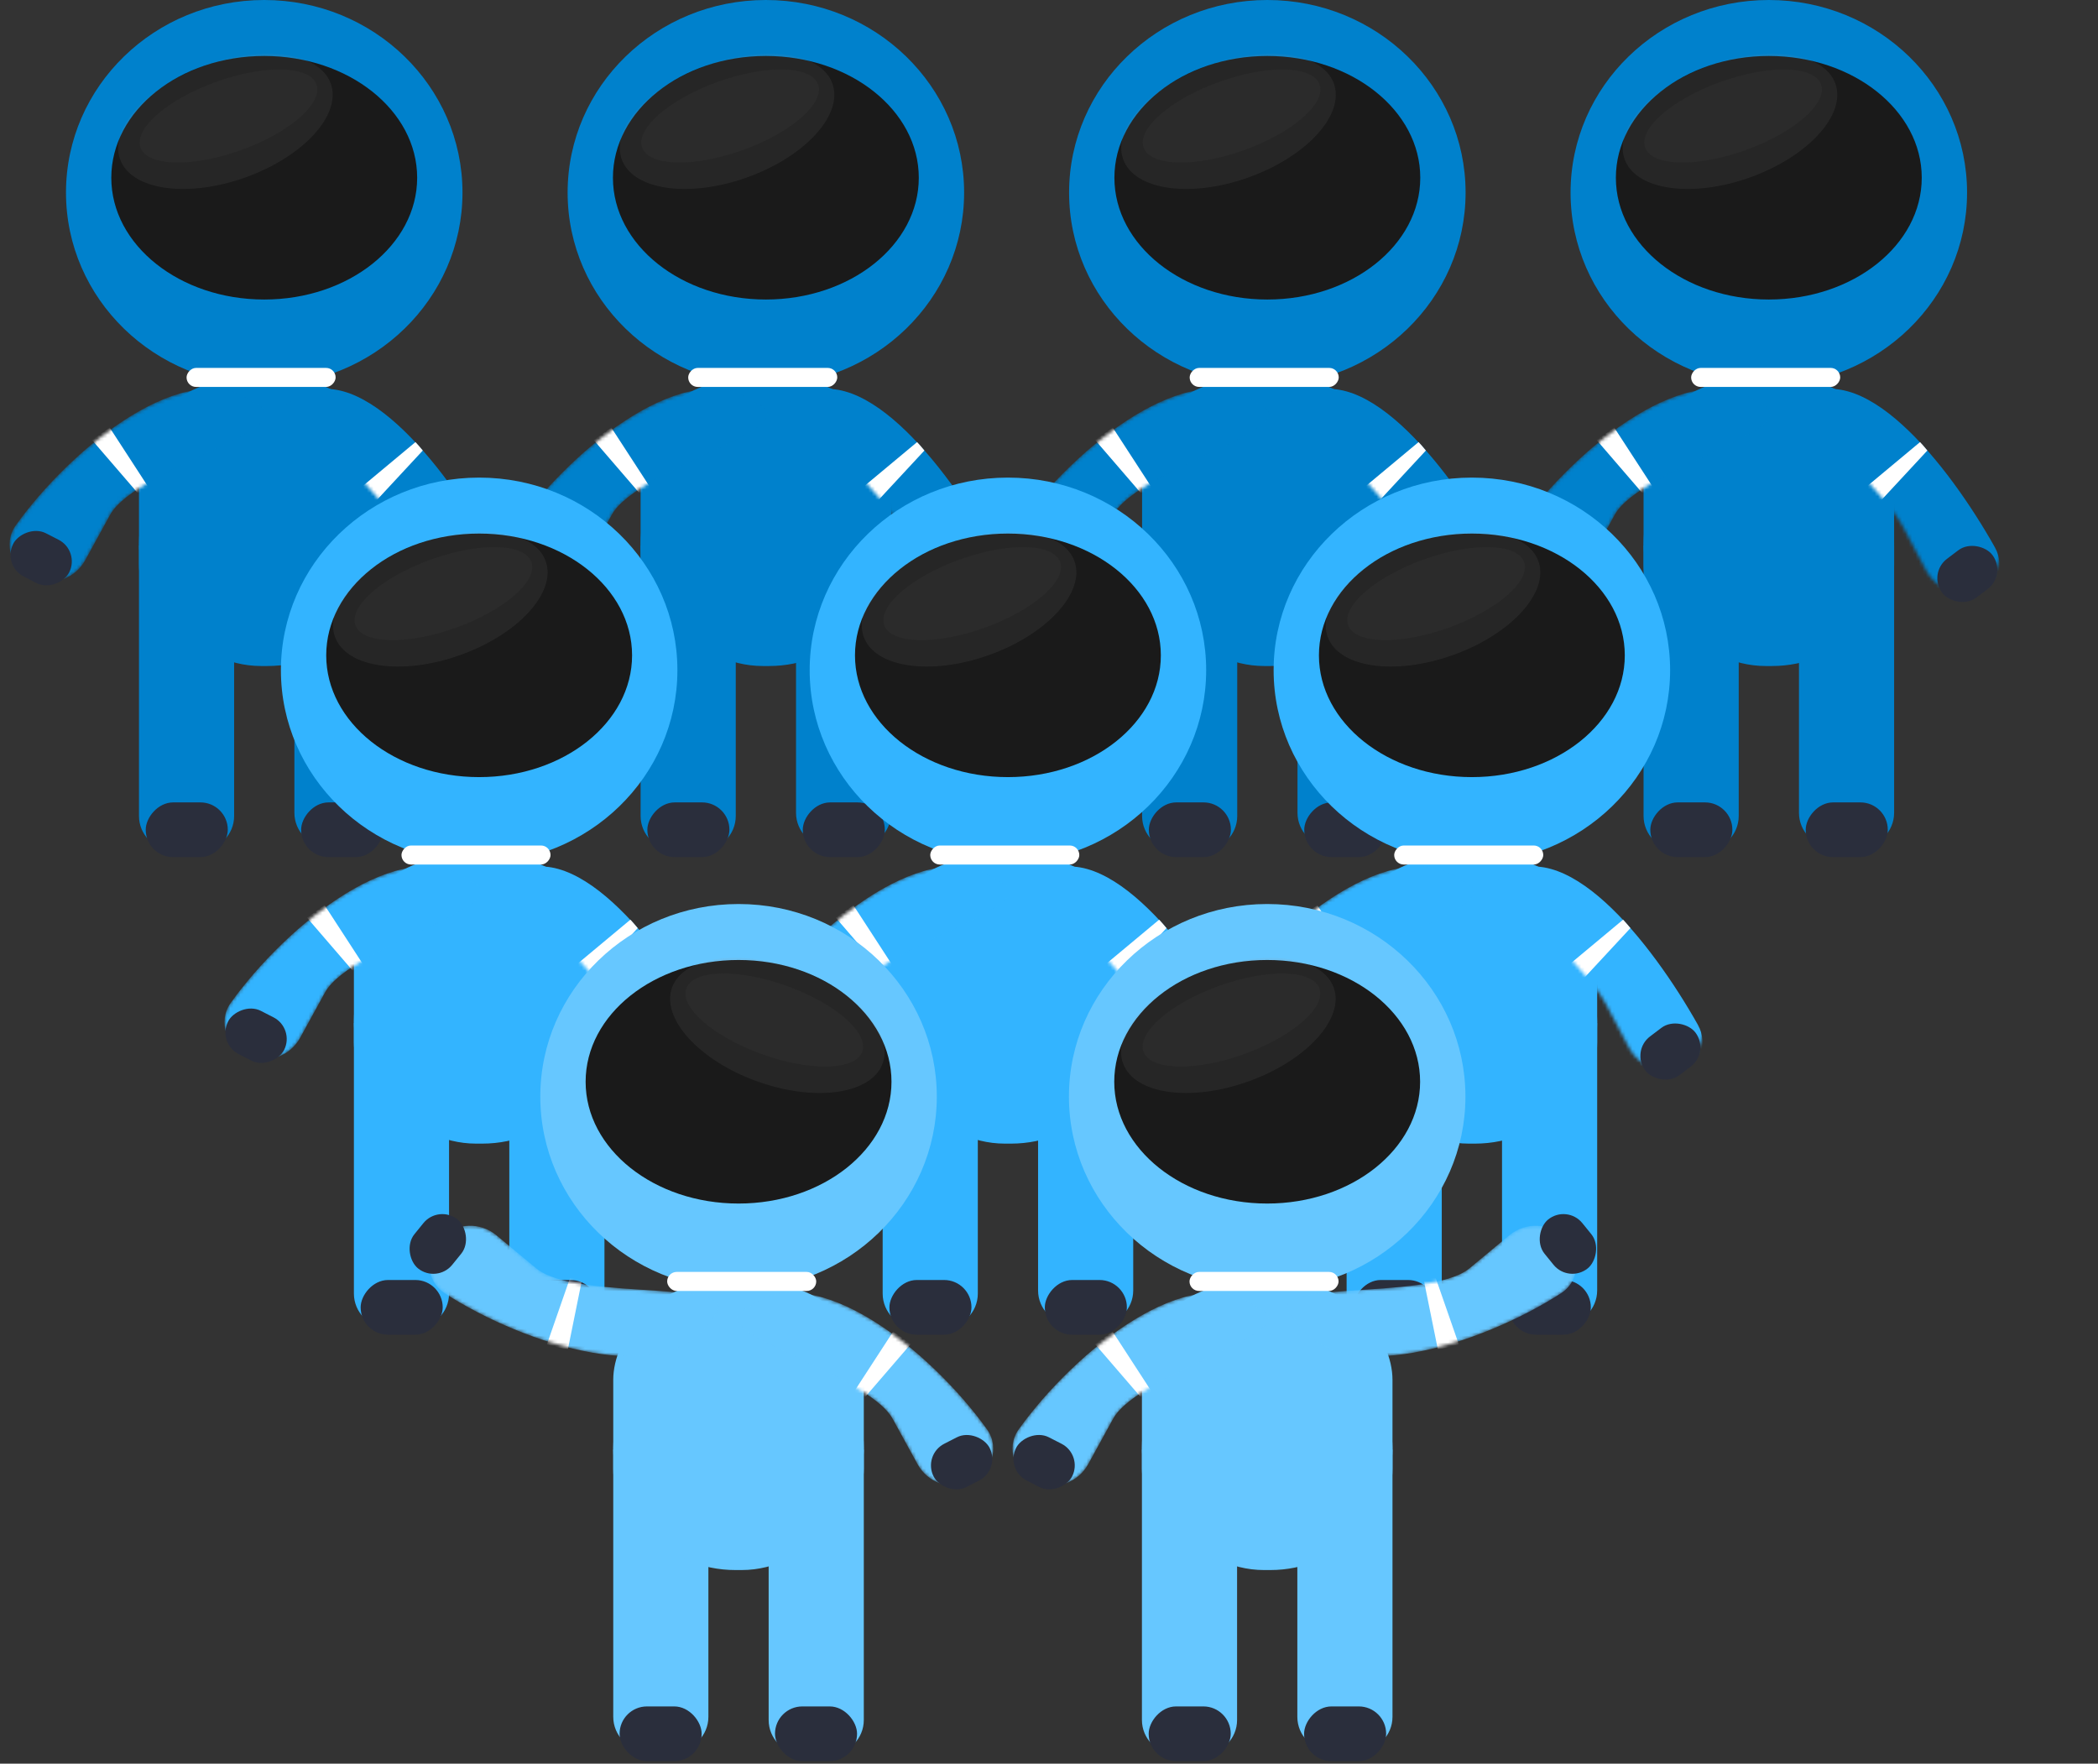 <svg width="615" height="517" viewBox="0 0 615 517" fill="none" xmlns="http://www.w3.org/2000/svg">
<rect x="0" y="0" width="615" height="517" fill="#333333" stroke="none"/>
<ellipse cx="371.504" cy="56.453" rx="58.114" ry="56.453" fill="#0081CC"/>
<ellipse cx="371.502" cy="52.103" rx="44.83" ry="35.698" fill="#1A1A1A"/>
<ellipse cx="360.122" cy="35.59" rx="32.812" ry="17.434" transform="rotate(-19.729 360.122 35.59)" fill="#989898" fill-opacity="0.1"/>
<ellipse cx="361.027" cy="34.008" rx="27.388" ry="10.643" transform="rotate(-19.729 361.027 34.008)" fill="#989898" fill-opacity="0.05"/>
<path d="M362.679 169.87C362.679 164.368 358.219 159.907 352.717 159.907H334.788V239.196C334.788 244.698 339.249 249.158 344.751 249.158H352.717C358.219 249.158 362.679 244.698 362.679 239.196V169.87Z" fill="#0081CC"/>
<path d="M408.234 159.907H390.306C384.804 159.907 380.344 164.368 380.344 169.87V238.266C380.344 243.768 384.804 248.228 390.306 248.228H398.272C403.774 248.228 408.234 243.768 408.234 238.266V159.907Z" fill="#0081CC"/>
<rect x="334.788" y="111.563" width="73.446" height="81.813" rx="27.891" fill="#0081CC"/>
<rect x="334.788" y="123.649" width="73.446" height="71.587" rx="35.793" fill="#0081CC"/>
<rect width="24.055" height="16.037" rx="8.018" transform="matrix(-1 0 0 1 406.375 235.213)" fill="#2A2E3C"/>
<rect width="24.055" height="16.037" rx="8.018" transform="matrix(-1 0 0 1 360.82 235.213)" fill="#2A2E3C"/>
<rect width="43.696" height="5.578" rx="2.789" transform="matrix(1 0 0 -1 348.734 113.423)" fill="white"/>
<mask id="mask0_70_27401" style="mask-type:alpha" maskUnits="userSpaceOnUse" x="296" y="114" width="76" height="57">
<path d="M326.307 150.952C333.92 136.956 385.835 124.861 368.467 118.166C348.987 103.311 314.99 131.235 298.718 153.923C294.648 159.597 297.571 167.106 304.076 169.648C309.715 171.852 316.114 169.529 319.026 164.22L326.307 150.952Z" fill="#66C7FF"/>
</mask>
<g mask="url(#mask0_70_27401)">
<path d="M326.307 150.952C333.92 136.956 385.835 124.861 368.467 118.166C348.987 103.311 314.99 131.235 298.718 153.923C294.648 159.597 297.571 167.106 304.076 169.648C309.715 171.852 316.114 169.529 319.026 164.22L326.307 150.952Z" fill="#0081CC"/>
<path d="M326.193 125.333L337.839 143.258C336.416 144.839 335.368 144.921 335.009 145.216L321.046 129.011C321.808 128.384 325.045 126.088 326.193 125.333Z" fill="white"/>
</g>
<rect width="18.427" height="14.253" rx="7.126" transform="matrix(-0.89 -0.456 -0.456 0.89 317.563 161.47)" fill="#2A2E3C"/>
<mask id="mask1_70_27401" style="mask-type:alpha" maskUnits="userSpaceOnUse" x="378" y="111" width="62" height="63">
<path d="M410.823 154.378C403.621 140.68 370.396 114.638 379.666 114.576C398.247 99.917 424.334 133.525 437.765 157.423C440.967 163.12 438.174 170.122 432.115 172.572C426.667 174.774 420.435 172.503 417.682 167.311L410.823 154.378Z" fill="#66C7FF"/>
</mask>
<g mask="url(#mask1_70_27401)">
<path d="M410.823 157.378C403.621 143.68 370.396 117.638 379.666 117.576C398.247 102.917 424.334 136.525 437.765 160.423C440.967 166.12 438.174 173.122 432.115 175.572C426.667 177.774 420.435 175.503 417.682 170.311L410.823 157.378Z" fill="#0081CC"/>
<path d="M399.347 143.329L415.834 129.589C417.546 131.434 417.66 131.758 417.978 132.066L403.36 147.818C402.686 147.165 400.179 144.339 399.347 143.329Z" fill="white"/>
</g>
<rect x="418.046" y="168.115" width="18.427" height="14.253" rx="7.126" transform="rotate(-37.1 418.046 168.115)" fill="#2A2E3C"/>
<ellipse cx="518.504" cy="56.453" rx="58.114" ry="56.453" fill="#0081CC"/>
<ellipse cx="518.502" cy="52.103" rx="44.83" ry="35.698" fill="#1A1A1A"/>
<ellipse cx="507.122" cy="35.59" rx="32.812" ry="17.434" transform="rotate(-19.729 507.122 35.59)" fill="#989898" fill-opacity="0.1"/>
<ellipse cx="508.027" cy="34.008" rx="27.388" ry="10.643" transform="rotate(-19.729 508.027 34.008)" fill="#989898" fill-opacity="0.05"/>
<path d="M509.679 169.87C509.679 164.368 505.219 159.907 499.717 159.907H481.788V239.196C481.788 244.698 486.249 249.158 491.751 249.158H499.717C505.219 249.158 509.679 244.698 509.679 239.196V169.87Z" fill="#0081CC"/>
<path d="M555.234 159.907H537.306C531.804 159.907 527.344 164.368 527.344 169.87V238.266C527.344 243.768 531.804 248.228 537.306 248.228H545.272C550.774 248.228 555.234 243.768 555.234 238.266V159.907Z" fill="#0081CC"/>
<rect x="481.788" y="111.563" width="73.446" height="81.813" rx="27.891" fill="#0081CC"/>
<rect x="481.788" y="123.649" width="73.446" height="71.587" rx="35.793" fill="#0081CC"/>
<rect width="24.055" height="16.037" rx="8.018" transform="matrix(-1 0 0 1 553.375 235.213)" fill="#2A2E3C"/>
<rect width="24.055" height="16.037" rx="8.018" transform="matrix(-1 0 0 1 507.82 235.213)" fill="#2A2E3C"/>
<rect width="43.696" height="5.578" rx="2.789" transform="matrix(1 0 0 -1 495.734 113.423)" fill="white"/>
<mask id="mask2_70_27401" style="mask-type:alpha" maskUnits="userSpaceOnUse" x="443" y="114" width="76" height="57">
<path d="M473.307 150.952C480.92 136.956 532.835 124.861 515.467 118.166C495.987 103.311 461.99 131.235 445.718 153.923C441.648 159.597 444.571 167.106 451.076 169.648C456.715 171.852 463.114 169.529 466.026 164.22L473.307 150.952Z" fill="#66C7FF"/>
</mask>
<g mask="url(#mask2_70_27401)">
<path d="M473.307 150.952C480.92 136.956 532.835 124.861 515.467 118.166C495.987 103.311 461.99 131.235 445.718 153.923C441.648 159.597 444.571 167.106 451.076 169.648C456.715 171.852 463.114 169.529 466.026 164.22L473.307 150.952Z" fill="#0081CC"/>
<path d="M473.193 125.333L484.839 143.258C483.416 144.839 482.368 144.921 482.009 145.216L468.046 129.011C468.808 128.384 472.045 126.088 473.193 125.333Z" fill="white"/>
</g>
<rect width="18.427" height="14.253" rx="7.126" transform="matrix(-0.89 -0.456 -0.456 0.89 464.563 161.47)" fill="#2A2E3C"/>
<mask id="mask3_70_27401" style="mask-type:alpha" maskUnits="userSpaceOnUse" x="525" y="111" width="62" height="63">
<path d="M557.823 154.378C550.621 140.68 517.396 114.638 526.666 114.576C545.247 99.917 571.334 133.525 584.765 157.423C587.967 163.12 585.174 170.122 579.115 172.572C573.667 174.774 567.435 172.503 564.682 167.311L557.823 154.378Z" fill="#66C7FF"/>
</mask>
<g mask="url(#mask3_70_27401)">
<path d="M557.823 157.378C550.621 143.68 517.396 117.638 526.666 117.576C545.247 102.917 571.334 136.525 584.765 160.423C587.967 166.12 585.174 173.122 579.115 175.572C573.667 177.774 567.435 175.503 564.682 170.311L557.823 157.378Z" fill="#0081CC"/>
<path d="M546.347 143.329L562.834 129.589C564.546 131.434 564.66 131.758 564.978 132.066L550.36 147.818C549.686 147.165 547.179 144.339 546.347 143.329Z" fill="white"/>
</g>
<rect x="565.046" y="168.115" width="18.427" height="14.253" rx="7.126" transform="rotate(-37.1 565.046 168.115)" fill="#2A2E3C"/>
<ellipse cx="431.458" cy="196.453" rx="58.114" ry="56.453" fill="#33B4FF"/>
<ellipse cx="431.456" cy="192.103" rx="44.83" ry="35.698" fill="#1A1A1A"/>
<ellipse cx="420.076" cy="175.59" rx="32.812" ry="17.434" transform="rotate(-19.729 420.076 175.59)" fill="#989898" fill-opacity="0.1"/>
<ellipse cx="420.981" cy="174.009" rx="27.388" ry="10.643" transform="rotate(-19.729 420.981 174.009)" fill="#989898" fill-opacity="0.05"/>
<path d="M422.633 309.87C422.633 304.368 418.173 299.907 412.671 299.907H394.742V379.196C394.742 384.698 399.203 389.158 404.705 389.158H412.671C418.173 389.158 422.633 384.698 422.633 379.196V309.87Z" fill="#33B4FF"/>
<path d="M468.188 299.907H450.26C444.758 299.907 440.298 304.368 440.298 309.87V378.266C440.298 383.768 444.758 388.228 450.26 388.228H458.226C463.728 388.228 468.188 383.768 468.188 378.266V299.907Z" fill="#33B4FF"/>
<rect x="394.742" y="251.563" width="73.446" height="81.813" rx="27.891" fill="#33B4FF"/>
<rect x="394.742" y="263.649" width="73.446" height="71.587" rx="35.793" fill="#33B4FF"/>
<rect width="24.055" height="16.037" rx="8.018" transform="matrix(-1 0 0 1 466.329 375.213)" fill="#2A2E3C"/>
<rect width="24.055" height="16.037" rx="8.018" transform="matrix(-1 0 0 1 420.774 375.213)" fill="#2A2E3C"/>
<rect width="43.696" height="5.578" rx="2.789" transform="matrix(1 0 0 -1 408.688 253.423)" fill="white"/>
<mask id="mask4_70_27401" style="mask-type:alpha" maskUnits="userSpaceOnUse" x="356" y="254" width="76" height="57">
<path d="M386.261 290.952C393.874 276.956 445.789 264.861 428.421 258.166C408.941 243.311 374.944 271.235 358.672 293.923C354.602 299.597 357.525 307.106 364.03 309.648C369.669 311.852 376.068 309.529 378.981 304.22L386.261 290.952Z" fill="#66C7FF"/>
</mask>
<g mask="url(#mask4_70_27401)">
<path d="M386.261 290.952C393.874 276.956 445.789 264.861 428.421 258.166C408.941 243.311 374.944 271.235 358.672 293.923C354.602 299.597 357.525 307.106 364.03 309.648C369.669 311.852 376.068 309.529 378.981 304.22L386.261 290.952Z" fill="#33B4FF"/>
<path d="M386.147 265.333L397.793 283.258C396.37 284.839 395.322 284.921 394.963 285.216L381 269.011C381.762 268.384 384.999 266.088 386.147 265.333Z" fill="white"/>
</g>
<rect width="18.427" height="14.253" rx="7.126" transform="matrix(-0.89 -0.456 -0.456 0.89 377.518 301.47)" fill="#2A2E3C"/>
<mask id="mask5_70_27401" style="mask-type:alpha" maskUnits="userSpaceOnUse" x="438" y="251" width="62" height="63">
<path d="M470.777 294.378C463.575 280.68 430.35 254.638 439.62 254.576C458.201 239.917 484.288 273.525 497.719 297.423C500.921 303.12 498.128 310.122 492.069 312.572C486.621 314.774 480.389 312.503 477.636 307.311L470.777 294.378Z" fill="#66C7FF"/>
</mask>
<g mask="url(#mask5_70_27401)">
<path d="M470.777 297.378C463.575 283.68 430.35 257.638 439.62 257.576C458.201 242.917 484.288 276.525 497.719 300.423C500.921 306.12 498.128 313.122 492.069 315.572C486.621 317.774 480.389 315.503 477.636 310.311L470.777 297.378Z" fill="#33B4FF"/>
<path d="M459.302 283.329L475.788 269.589C477.5 271.434 477.614 271.758 477.932 272.066L463.314 287.818C462.64 287.165 460.133 284.339 459.302 283.329Z" fill="white"/>
</g>
<rect x="478" y="308.115" width="18.427" height="14.253" rx="7.126" transform="rotate(-37.1 478 308.115)" fill="#2A2E3C"/>
<ellipse cx="224.504" cy="56.453" rx="58.114" ry="56.453" fill="#0081CC"/>
<ellipse cx="224.502" cy="52.103" rx="44.83" ry="35.698" fill="#1A1A1A"/>
<ellipse cx="213.122" cy="35.59" rx="32.812" ry="17.434" transform="rotate(-19.729 213.122 35.59)" fill="#989898" fill-opacity="0.1"/>
<ellipse cx="214.027" cy="34.008" rx="27.388" ry="10.643" transform="rotate(-19.729 214.027 34.008)" fill="#989898" fill-opacity="0.05"/>
<path d="M215.679 169.87C215.679 164.368 211.219 159.907 205.717 159.907H187.788V239.196C187.788 244.698 192.249 249.158 197.751 249.158H205.717C211.219 249.158 215.679 244.698 215.679 239.196V169.87Z" fill="#0081CC"/>
<path d="M261.234 159.907H243.306C237.804 159.907 233.344 164.368 233.344 169.87V238.266C233.344 243.768 237.804 248.228 243.306 248.228H251.272C256.774 248.228 261.234 243.768 261.234 238.266V159.907Z" fill="#0081CC"/>
<rect x="187.788" y="111.563" width="73.446" height="81.813" rx="27.891" fill="#0081CC"/>
<rect x="187.788" y="123.649" width="73.446" height="71.587" rx="35.793" fill="#0081CC"/>
<rect width="24.055" height="16.037" rx="8.018" transform="matrix(-1 0 0 1 259.375 235.213)" fill="#2A2E3C"/>
<rect width="24.055" height="16.037" rx="8.018" transform="matrix(-1 0 0 1 213.82 235.213)" fill="#2A2E3C"/>
<rect width="43.696" height="5.578" rx="2.789" transform="matrix(1 0 0 -1 201.734 113.423)" fill="white"/>
<mask id="mask6_70_27401" style="mask-type:alpha" maskUnits="userSpaceOnUse" x="149" y="114" width="76" height="57">
<path d="M179.307 150.952C186.92 136.956 238.835 124.861 221.467 118.166C201.987 103.311 167.99 131.235 151.718 153.923C147.648 159.597 150.571 167.106 157.076 169.648C162.715 171.852 169.114 169.529 172.026 164.22L179.307 150.952Z" fill="#66C7FF"/>
</mask>
<g mask="url(#mask6_70_27401)">
<path d="M179.307 150.952C186.92 136.956 238.835 124.861 221.467 118.166C201.987 103.311 167.99 131.235 151.718 153.923C147.648 159.597 150.571 167.106 157.076 169.648C162.715 171.852 169.114 169.529 172.026 164.22L179.307 150.952Z" fill="#0081CC"/>
<path d="M179.193 125.333L190.839 143.258C189.416 144.839 188.368 144.921 188.009 145.216L174.046 129.011C174.808 128.384 178.045 126.088 179.193 125.333Z" fill="white"/>
</g>
<rect width="18.427" height="14.253" rx="7.126" transform="matrix(-0.89 -0.456 -0.456 0.89 170.563 161.47)" fill="#2A2E3C"/>
<mask id="mask7_70_27401" style="mask-type:alpha" maskUnits="userSpaceOnUse" x="231" y="111" width="62" height="63">
<path d="M263.823 154.378C256.621 140.68 223.396 114.638 232.666 114.576C251.247 99.917 277.334 133.525 290.765 157.423C293.967 163.12 291.174 170.122 285.115 172.572C279.667 174.774 273.435 172.503 270.682 167.311L263.823 154.378Z" fill="#66C7FF"/>
</mask>
<g mask="url(#mask7_70_27401)">
<path d="M263.823 157.378C256.621 143.68 223.396 117.638 232.666 117.576C251.247 102.917 277.334 136.525 290.765 160.423C293.967 166.12 291.174 173.122 285.115 175.572C279.667 177.774 273.435 175.503 270.682 170.311L263.823 157.378Z" fill="#0081CC"/>
<path d="M252.347 143.329L268.834 129.589C270.546 131.434 270.66 131.758 270.978 132.066L256.36 147.818C255.686 147.165 253.179 144.339 252.347 143.329Z" fill="white"/>
</g>
<rect x="271.046" y="168.115" width="18.427" height="14.253" rx="7.126" transform="rotate(-37.1 271.046 168.115)" fill="#2A2E3C"/>
<ellipse cx="295.458" cy="196.453" rx="58.114" ry="56.453" fill="#33B4FF"/>
<ellipse cx="295.456" cy="192.103" rx="44.83" ry="35.698" fill="#1A1A1A"/>
<ellipse cx="284.076" cy="175.59" rx="32.812" ry="17.434" transform="rotate(-19.729 284.076 175.59)" fill="#989898" fill-opacity="0.1"/>
<ellipse cx="284.981" cy="174.009" rx="27.388" ry="10.643" transform="rotate(-19.729 284.981 174.009)" fill="#989898" fill-opacity="0.05"/>
<path d="M286.633 309.87C286.633 304.368 282.173 299.907 276.671 299.907H258.742V379.196C258.742 384.698 263.203 389.158 268.705 389.158H276.671C282.173 389.158 286.633 384.698 286.633 379.196V309.87Z" fill="#33B4FF"/>
<path d="M332.188 299.907H314.26C308.758 299.907 304.298 304.368 304.298 309.87V378.266C304.298 383.768 308.758 388.228 314.26 388.228H322.226C327.728 388.228 332.188 383.768 332.188 378.266V299.907Z" fill="#33B4FF"/>
<rect x="258.742" y="251.563" width="73.446" height="81.813" rx="27.891" fill="#33B4FF"/>
<rect x="258.742" y="263.649" width="73.446" height="71.587" rx="35.793" fill="#33B4FF"/>
<rect width="24.055" height="16.037" rx="8.018" transform="matrix(-1 0 0 1 330.329 375.213)" fill="#2A2E3C"/>
<rect width="24.055" height="16.037" rx="8.018" transform="matrix(-1 0 0 1 284.774 375.213)" fill="#2A2E3C"/>
<rect width="43.696" height="5.578" rx="2.789" transform="matrix(1 0 0 -1 272.688 253.423)" fill="white"/>
<mask id="mask8_70_27401" style="mask-type:alpha" maskUnits="userSpaceOnUse" x="220" y="254" width="76" height="57">
<path d="M250.261 290.952C257.874 276.956 309.789 264.861 292.421 258.166C272.941 243.311 238.944 271.235 222.672 293.923C218.602 299.597 221.525 307.106 228.03 309.648C233.669 311.852 240.068 309.529 242.981 304.22L250.261 290.952Z" fill="#66C7FF"/>
</mask>
<g mask="url(#mask8_70_27401)">
<path d="M250.261 290.952C257.874 276.956 309.789 264.861 292.421 258.166C272.941 243.311 238.944 271.235 222.672 293.923C218.602 299.597 221.525 307.106 228.03 309.648C233.669 311.852 240.068 309.529 242.981 304.22L250.261 290.952Z" fill="#33B4FF"/>
<path d="M250.147 265.333L261.793 283.258C260.37 284.839 259.322 284.921 258.963 285.216L245 269.011C245.762 268.384 248.999 266.088 250.147 265.333Z" fill="white"/>
</g>
<rect width="18.427" height="14.253" rx="7.126" transform="matrix(-0.89 -0.456 -0.456 0.89 241.518 301.47)" fill="#2A2E3C"/>
<mask id="mask9_70_27401" style="mask-type:alpha" maskUnits="userSpaceOnUse" x="302" y="251" width="62" height="63">
<path d="M334.777 294.378C327.575 280.68 294.35 254.638 303.62 254.576C322.201 239.917 348.288 273.525 361.719 297.423C364.921 303.12 362.128 310.122 356.069 312.572C350.621 314.774 344.389 312.503 341.636 307.311L334.777 294.378Z" fill="#66C7FF"/>
</mask>
<g mask="url(#mask9_70_27401)">
<path d="M334.777 297.378C327.575 283.68 294.35 257.638 303.62 257.576C322.201 242.917 348.288 276.525 361.719 300.423C364.921 306.12 362.128 313.122 356.069 315.572C350.621 317.774 344.389 315.503 341.636 310.311L334.777 297.378Z" fill="#33B4FF"/>
<path d="M323.302 283.329L339.788 269.589C341.5 271.434 341.614 271.758 341.932 272.066L327.314 287.818C326.64 287.165 324.133 284.339 323.302 283.329Z" fill="white"/>
</g>
<rect x="342" y="308.115" width="18.427" height="14.253" rx="7.126" transform="rotate(-37.1 342 308.115)" fill="#2A2E3C"/>
<ellipse cx="77.458" cy="56.453" rx="58.114" ry="56.453" fill="#0081CC"/>
<ellipse cx="77.456" cy="52.103" rx="44.83" ry="35.698" fill="#1A1A1A"/>
<ellipse cx="66.076" cy="35.59" rx="32.812" ry="17.434" transform="rotate(-19.729 66.076 35.59)" fill="#989898" fill-opacity="0.1"/>
<ellipse cx="66.981" cy="34.008" rx="27.388" ry="10.643" transform="rotate(-19.729 66.981 34.008)" fill="#989898" fill-opacity="0.05"/>
<path d="M68.633 169.87C68.633 164.368 64.173 159.907 58.671 159.907H40.742V239.196C40.742 244.698 45.203 249.158 50.705 249.158H58.671C64.173 249.158 68.633 244.698 68.633 239.196V169.87Z" fill="#0081CC"/>
<path d="M114.188 159.907H96.26C90.758 159.907 86.298 164.368 86.298 169.87V238.266C86.298 243.768 90.758 248.228 96.26 248.228H104.226C109.728 248.228 114.188 243.768 114.188 238.266V159.907Z" fill="#0081CC"/>
<rect x="40.742" y="111.563" width="73.446" height="81.813" rx="27.891" fill="#0081CC"/>
<rect x="40.742" y="123.649" width="73.446" height="71.587" rx="35.793" fill="#0081CC"/>
<rect width="24.055" height="16.037" rx="8.018" transform="matrix(-1 0 0 1 112.329 235.213)" fill="#2A2E3C"/>
<rect width="24.055" height="16.037" rx="8.018" transform="matrix(-1 0 0 1 66.774 235.213)" fill="#2A2E3C"/>
<rect width="43.696" height="5.578" rx="2.789" transform="matrix(1 0 0 -1 54.688 113.423)" fill="white"/>
<mask id="mask10_70_27401" style="mask-type:alpha" maskUnits="userSpaceOnUse" x="2" y="114" width="76" height="57">
<path d="M32.261 150.952C39.874 136.956 91.789 124.861 74.421 118.166C54.941 103.311 20.944 131.235 4.672 153.923C0.602 159.597 3.525 167.106 10.03 169.648C15.669 171.852 22.068 169.529 24.98 164.22L32.261 150.952Z" fill="#66C7FF"/>
</mask>
<g mask="url(#mask10_70_27401)">
<path d="M32.261 150.952C39.874 136.956 91.789 124.861 74.421 118.166C54.941 103.311 20.944 131.235 4.672 153.923C0.602 159.597 3.525 167.106 10.03 169.648C15.669 171.852 22.068 169.529 24.98 164.22L32.261 150.952Z" fill="#0081CC"/>
<path d="M32.147 125.333L43.793 143.258C42.37 144.839 41.322 144.921 40.963 145.216L27 129.011C27.762 128.384 30.999 126.088 32.147 125.333Z" fill="white"/>
</g>
<rect width="18.427" height="14.253" rx="7.126" transform="matrix(-0.89 -0.456 -0.456 0.89 23.518 161.47)" fill="#2A2E3C"/>
<mask id="mask11_70_27401" style="mask-type:alpha" maskUnits="userSpaceOnUse" x="84" y="111" width="62" height="63">
<path d="M116.777 154.378C109.575 140.68 76.35 114.638 85.62 114.576C104.201 99.917 130.288 133.525 143.719 157.423C146.921 163.12 144.128 170.122 138.069 172.572C132.621 174.774 126.389 172.503 123.636 167.311L116.777 154.378Z" fill="#66C7FF"/>
</mask>
<g mask="url(#mask11_70_27401)">
<path d="M116.777 157.378C109.575 143.68 76.35 117.638 85.62 117.576C104.201 102.917 130.288 136.525 143.719 160.423C146.921 166.12 144.128 173.122 138.069 175.572C132.621 177.774 126.389 175.503 123.636 170.311L116.777 157.378Z" fill="#0081CC"/>
<path d="M105.302 143.329L121.788 129.589C123.5 131.434 123.614 131.758 123.932 132.066L109.314 147.818C108.64 147.165 106.133 144.339 105.302 143.329Z" fill="white"/>
</g>
<rect x="124" y="168.115" width="18.427" height="14.253" rx="7.126" transform="rotate(-37.1 124 168.115)" fill="#2A2E3C"/>
<ellipse cx="140.458" cy="196.453" rx="58.114" ry="56.453" fill="#33B4FF"/>
<ellipse cx="140.456" cy="192.103" rx="44.83" ry="35.698" fill="#1A1A1A"/>
<ellipse cx="129.076" cy="175.59" rx="32.812" ry="17.434" transform="rotate(-19.729 129.076 175.59)" fill="#989898" fill-opacity="0.1"/>
<ellipse cx="129.981" cy="174.009" rx="27.388" ry="10.643" transform="rotate(-19.729 129.981 174.009)" fill="#989898" fill-opacity="0.05"/>
<path d="M131.633 309.87C131.633 304.368 127.173 299.907 121.671 299.907H103.742V379.196C103.742 384.698 108.203 389.158 113.705 389.158H121.671C127.173 389.158 131.633 384.698 131.633 379.196V309.87Z" fill="#33B4FF"/>
<path d="M177.188 299.907H159.26C153.758 299.907 149.298 304.368 149.298 309.87V378.266C149.298 383.768 153.758 388.228 159.26 388.228H167.226C172.728 388.228 177.188 383.768 177.188 378.266V299.907Z" fill="#33B4FF"/>
<rect x="103.742" y="251.563" width="73.446" height="81.813" rx="27.891" fill="#33B4FF"/>
<rect x="103.742" y="263.649" width="73.446" height="71.587" rx="35.793" fill="#33B4FF"/>
<rect width="24.055" height="16.037" rx="8.018" transform="matrix(-1 0 0 1 175.329 375.213)" fill="#2A2E3C"/>
<rect width="24.055" height="16.037" rx="8.018" transform="matrix(-1 0 0 1 129.774 375.213)" fill="#2A2E3C"/>
<rect width="43.696" height="5.578" rx="2.789" transform="matrix(1 0 0 -1 117.688 253.423)" fill="white"/>
<mask id="mask12_70_27401" style="mask-type:alpha" maskUnits="userSpaceOnUse" x="65" y="254" width="76" height="57">
<path d="M95.261 290.952C102.874 276.956 154.789 264.861 137.421 258.166C117.941 243.311 83.944 271.235 67.672 293.923C63.602 299.597 66.525 307.106 73.03 309.648C78.669 311.852 85.068 309.529 87.981 304.22L95.261 290.952Z" fill="#66C7FF"/>
</mask>
<g mask="url(#mask12_70_27401)">
<path d="M95.261 290.952C102.874 276.956 154.789 264.861 137.421 258.166C117.941 243.311 83.944 271.235 67.672 293.923C63.602 299.597 66.525 307.106 73.03 309.648C78.669 311.852 85.068 309.529 87.981 304.22L95.261 290.952Z" fill="#33B4FF"/>
<path d="M95.147 265.333L106.793 283.258C105.37 284.839 104.322 284.921 103.963 285.216L90.001 269.011C90.762 268.384 93.999 266.088 95.147 265.333Z" fill="white"/>
</g>
<rect width="18.427" height="14.253" rx="7.126" transform="matrix(-0.89 -0.456 -0.456 0.89 86.518 301.47)" fill="#2A2E3C"/>
<mask id="mask13_70_27401" style="mask-type:alpha" maskUnits="userSpaceOnUse" x="147" y="251" width="62" height="63">
<path d="M179.777 294.378C172.575 280.68 139.35 254.638 148.62 254.576C167.201 239.917 193.288 273.525 206.719 297.423C209.921 303.12 207.128 310.122 201.069 312.572C195.621 314.774 189.389 312.503 186.636 307.311L179.777 294.378Z" fill="#66C7FF"/>
</mask>
<g mask="url(#mask13_70_27401)">
<path d="M179.777 297.378C172.575 283.68 139.35 257.638 148.62 257.576C167.201 242.917 193.288 276.525 206.719 300.423C209.921 306.12 207.128 313.122 201.069 315.572C195.621 317.774 189.389 315.503 186.636 310.311L179.777 297.378Z" fill="#33B4FF"/>
<path d="M168.302 283.329L184.788 269.589C186.5 271.434 186.614 271.758 186.932 272.066L172.314 287.818C171.64 287.165 169.133 284.339 168.302 283.329Z" fill="white"/>
</g>
<rect x="187" y="308.115" width="18.427" height="14.253" rx="7.126" transform="rotate(-37.1 187 308.115)" fill="#2A2E3C"/>
<ellipse rx="58.114" ry="56.453" transform="matrix(-1 0 0 1 216.496 321.453)" fill="#66C7FF"/>
<ellipse rx="44.83" ry="35.698" transform="matrix(-1 0 0 1 216.498 317.103)" fill="#1A1A1A"/>
<ellipse rx="32.812" ry="17.434" transform="matrix(-0.941 -0.338 -0.338 0.941 227.878 300.59)" fill="#989898" fill-opacity="0.1"/>
<ellipse rx="27.388" ry="10.643" transform="matrix(-0.941 -0.338 -0.338 0.941 226.973 299.009)" fill="#989898" fill-opacity="0.05"/>
<path d="M225.321 434.87C225.321 429.368 229.781 424.907 235.283 424.907H253.212V504.196C253.212 509.698 248.751 514.158 243.249 514.158H235.283C229.781 514.158 225.321 509.698 225.321 504.196V434.87Z" fill="#66C7FF"/>
<path d="M179.766 424.907H197.694C203.196 424.907 207.656 429.368 207.656 434.87V503.266C207.656 508.768 203.196 513.228 197.694 513.228H189.728C184.226 513.228 179.766 508.768 179.766 503.266V424.907Z" fill="#66C7FF"/>
<rect width="73.446" height="81.813" rx="27.891" transform="matrix(-1 0 0 1 253.212 376.563)" fill="#66C7FF"/>
<rect width="73.446" height="71.587" rx="35.793" transform="matrix(-1 0 0 1 253.212 388.649)" fill="#66C7FF"/>
<rect x="181.625" y="500.213" width="24.055" height="16.037" rx="8.018" fill="#2A2E3C"/>
<rect x="227.18" y="500.213" width="24.055" height="16.037" rx="8.018" fill="#2A2E3C"/>
<rect x="239.266" y="378.423" width="43.696" height="5.578" rx="2.789" transform="rotate(-180 239.266 378.423)" fill="white"/>
<mask id="mask14_70_27401" style="mask-type:alpha" maskUnits="userSpaceOnUse" x="125" y="359" width="86" height="39">
<path d="M157.148 371.756C169.37 381.977 222.099 374.157 208.403 386.764C195.741 407.736 153.864 394.251 130.397 379.127C124.527 375.343 124.487 367.286 129.603 362.533C134.039 358.412 140.844 358.222 145.503 362.089L157.148 371.756Z" fill="#66C7FF"/>
</mask>
<g mask="url(#mask14_70_27401)">
<path d="M157.148 371.756C169.37 381.977 222.099 374.157 208.403 386.764C195.741 407.736 153.864 394.251 130.397 379.127C124.527 375.343 124.487 367.286 129.603 362.533C134.039 358.412 140.844 358.222 145.503 362.089L157.148 371.756Z" fill="#66C7FF"/>
<path d="M166.452 395.626L170.7 374.676C168.796 373.728 167.791 374.037 167.349 373.894L160.314 394.096C161.253 394.399 165.107 395.346 166.452 395.626Z" fill="white"/>
</g>
<mask id="mask15_70_27401" style="mask-type:alpha" maskUnits="userSpaceOnUse" x="216" y="379" width="76" height="57">
<path d="M261.693 415.952C254.08 401.956 202.165 389.861 219.533 383.166C239.013 368.311 273.01 396.235 289.282 418.923C293.352 424.597 290.429 432.106 283.924 434.648C278.285 436.852 271.886 434.529 268.974 429.22L261.693 415.952Z" fill="#66C7FF"/>
</mask>
<g mask="url(#mask15_70_27401)">
<path d="M261.693 415.952C254.08 401.956 202.165 389.861 219.533 383.166C239.013 368.311 273.01 396.235 289.282 418.923C293.352 424.597 290.429 432.106 283.924 434.648C278.285 436.852 271.886 434.529 268.974 429.22L261.693 415.952Z" fill="#66C7FF"/>
<path d="M261.807 390.333L250.161 408.258C251.584 409.839 252.632 409.921 252.991 410.216L266.954 394.011C266.192 393.384 262.955 391.088 261.807 390.333Z" fill="white"/>
</g>
<rect x="270.437" y="426.47" width="18.427" height="14.253" rx="7.126" transform="rotate(-27.103 270.437 426.47)" fill="#2A2E3C"/>
<rect width="18.427" height="14.253" rx="7.126" transform="matrix(-0.63 0.777 0.777 0.63 128.606 353)" fill="#2A2E3C"/>
<ellipse cx="371.458" cy="321.453" rx="58.114" ry="56.453" fill="#66C7FF"/>
<ellipse cx="371.456" cy="317.103" rx="44.83" ry="35.698" fill="#1A1A1A"/>
<ellipse cx="360.076" cy="300.59" rx="32.812" ry="17.434" transform="rotate(-19.729 360.076 300.59)" fill="#989898" fill-opacity="0.1"/>
<ellipse cx="360.981" cy="299.009" rx="27.388" ry="10.643" transform="rotate(-19.729 360.981 299.009)" fill="#989898" fill-opacity="0.05"/>
<path d="M362.633 434.87C362.633 429.368 358.173 424.907 352.671 424.907H334.742V504.196C334.742 509.698 339.203 514.158 344.705 514.158H352.671C358.173 514.158 362.633 509.698 362.633 504.196V434.87Z" fill="#66C7FF"/>
<path d="M408.188 424.907H390.26C384.758 424.907 380.298 429.368 380.298 434.87V503.266C380.298 508.768 384.758 513.228 390.26 513.228H398.226C403.728 513.228 408.188 508.768 408.188 503.266V424.907Z" fill="#66C7FF"/>
<rect x="334.742" y="376.563" width="73.446" height="81.813" rx="27.891" fill="#66C7FF"/>
<rect x="334.742" y="388.649" width="73.446" height="71.587" rx="35.793" fill="#66C7FF"/>
<rect width="24.055" height="16.037" rx="8.018" transform="matrix(-1 0 0 1 406.329 500.213)" fill="#2A2E3C"/>
<rect width="24.055" height="16.037" rx="8.018" transform="matrix(-1 0 0 1 360.774 500.213)" fill="#2A2E3C"/>
<rect width="43.696" height="5.578" rx="2.789" transform="matrix(1 0 0 -1 348.688 378.423)" fill="white"/>
<mask id="mask16_70_27401" style="mask-type:alpha" maskUnits="userSpaceOnUse" x="377" y="359" width="86" height="39">
<path d="M430.807 371.756C418.585 381.977 365.856 374.157 379.551 386.764C392.213 407.736 434.09 394.251 457.557 379.127C463.428 375.343 463.467 367.286 458.351 362.533C453.915 358.412 447.11 358.222 442.451 362.089L430.807 371.756Z" fill="#66C7FF"/>
</mask>
<g mask="url(#mask16_70_27401)">
<path d="M430.807 371.756C418.585 381.977 365.856 374.157 379.551 386.764C392.213 407.736 434.09 394.251 457.557 379.127C463.428 375.343 463.467 367.286 458.351 362.533C453.915 358.412 447.11 358.222 442.451 362.089L430.807 371.756Z" fill="#66C7FF"/>
<path d="M421.502 395.626L417.254 374.676C419.158 373.728 420.163 374.037 420.605 373.894L427.64 394.096C426.701 394.399 422.847 395.346 421.502 395.626Z" fill="white"/>
</g>
<mask id="mask17_70_27401" style="mask-type:alpha" maskUnits="userSpaceOnUse" x="296" y="379" width="76" height="57">
<path d="M326.261 415.952C333.874 401.956 385.789 389.861 368.421 383.166C348.941 368.311 314.944 396.235 298.672 418.923C294.602 424.597 297.525 432.106 304.03 434.648C309.669 436.852 316.068 434.529 318.981 429.22L326.261 415.952Z" fill="#66C7FF"/>
</mask>
<g mask="url(#mask17_70_27401)">
<path d="M326.261 415.952C333.874 401.956 385.789 389.861 368.421 383.166C348.941 368.311 314.944 396.235 298.672 418.923C294.602 424.597 297.525 432.106 304.03 434.648C309.669 436.852 316.068 434.529 318.981 429.22L326.261 415.952Z" fill="#66C7FF"/>
<path d="M326.147 390.333L337.793 408.258C336.37 409.839 335.322 409.921 334.963 410.216L321 394.011C321.762 393.384 324.999 391.088 326.147 390.333Z" fill="white"/>
</g>
<rect width="18.427" height="14.253" rx="7.126" transform="matrix(-0.89 -0.456 -0.456 0.89 317.518 426.47)" fill="#2A2E3C"/>
<rect x="459.348" y="353" width="18.427" height="14.253" rx="7.126" transform="rotate(50.959 459.348 353)" fill="#2A2E3C"/>
</svg>
